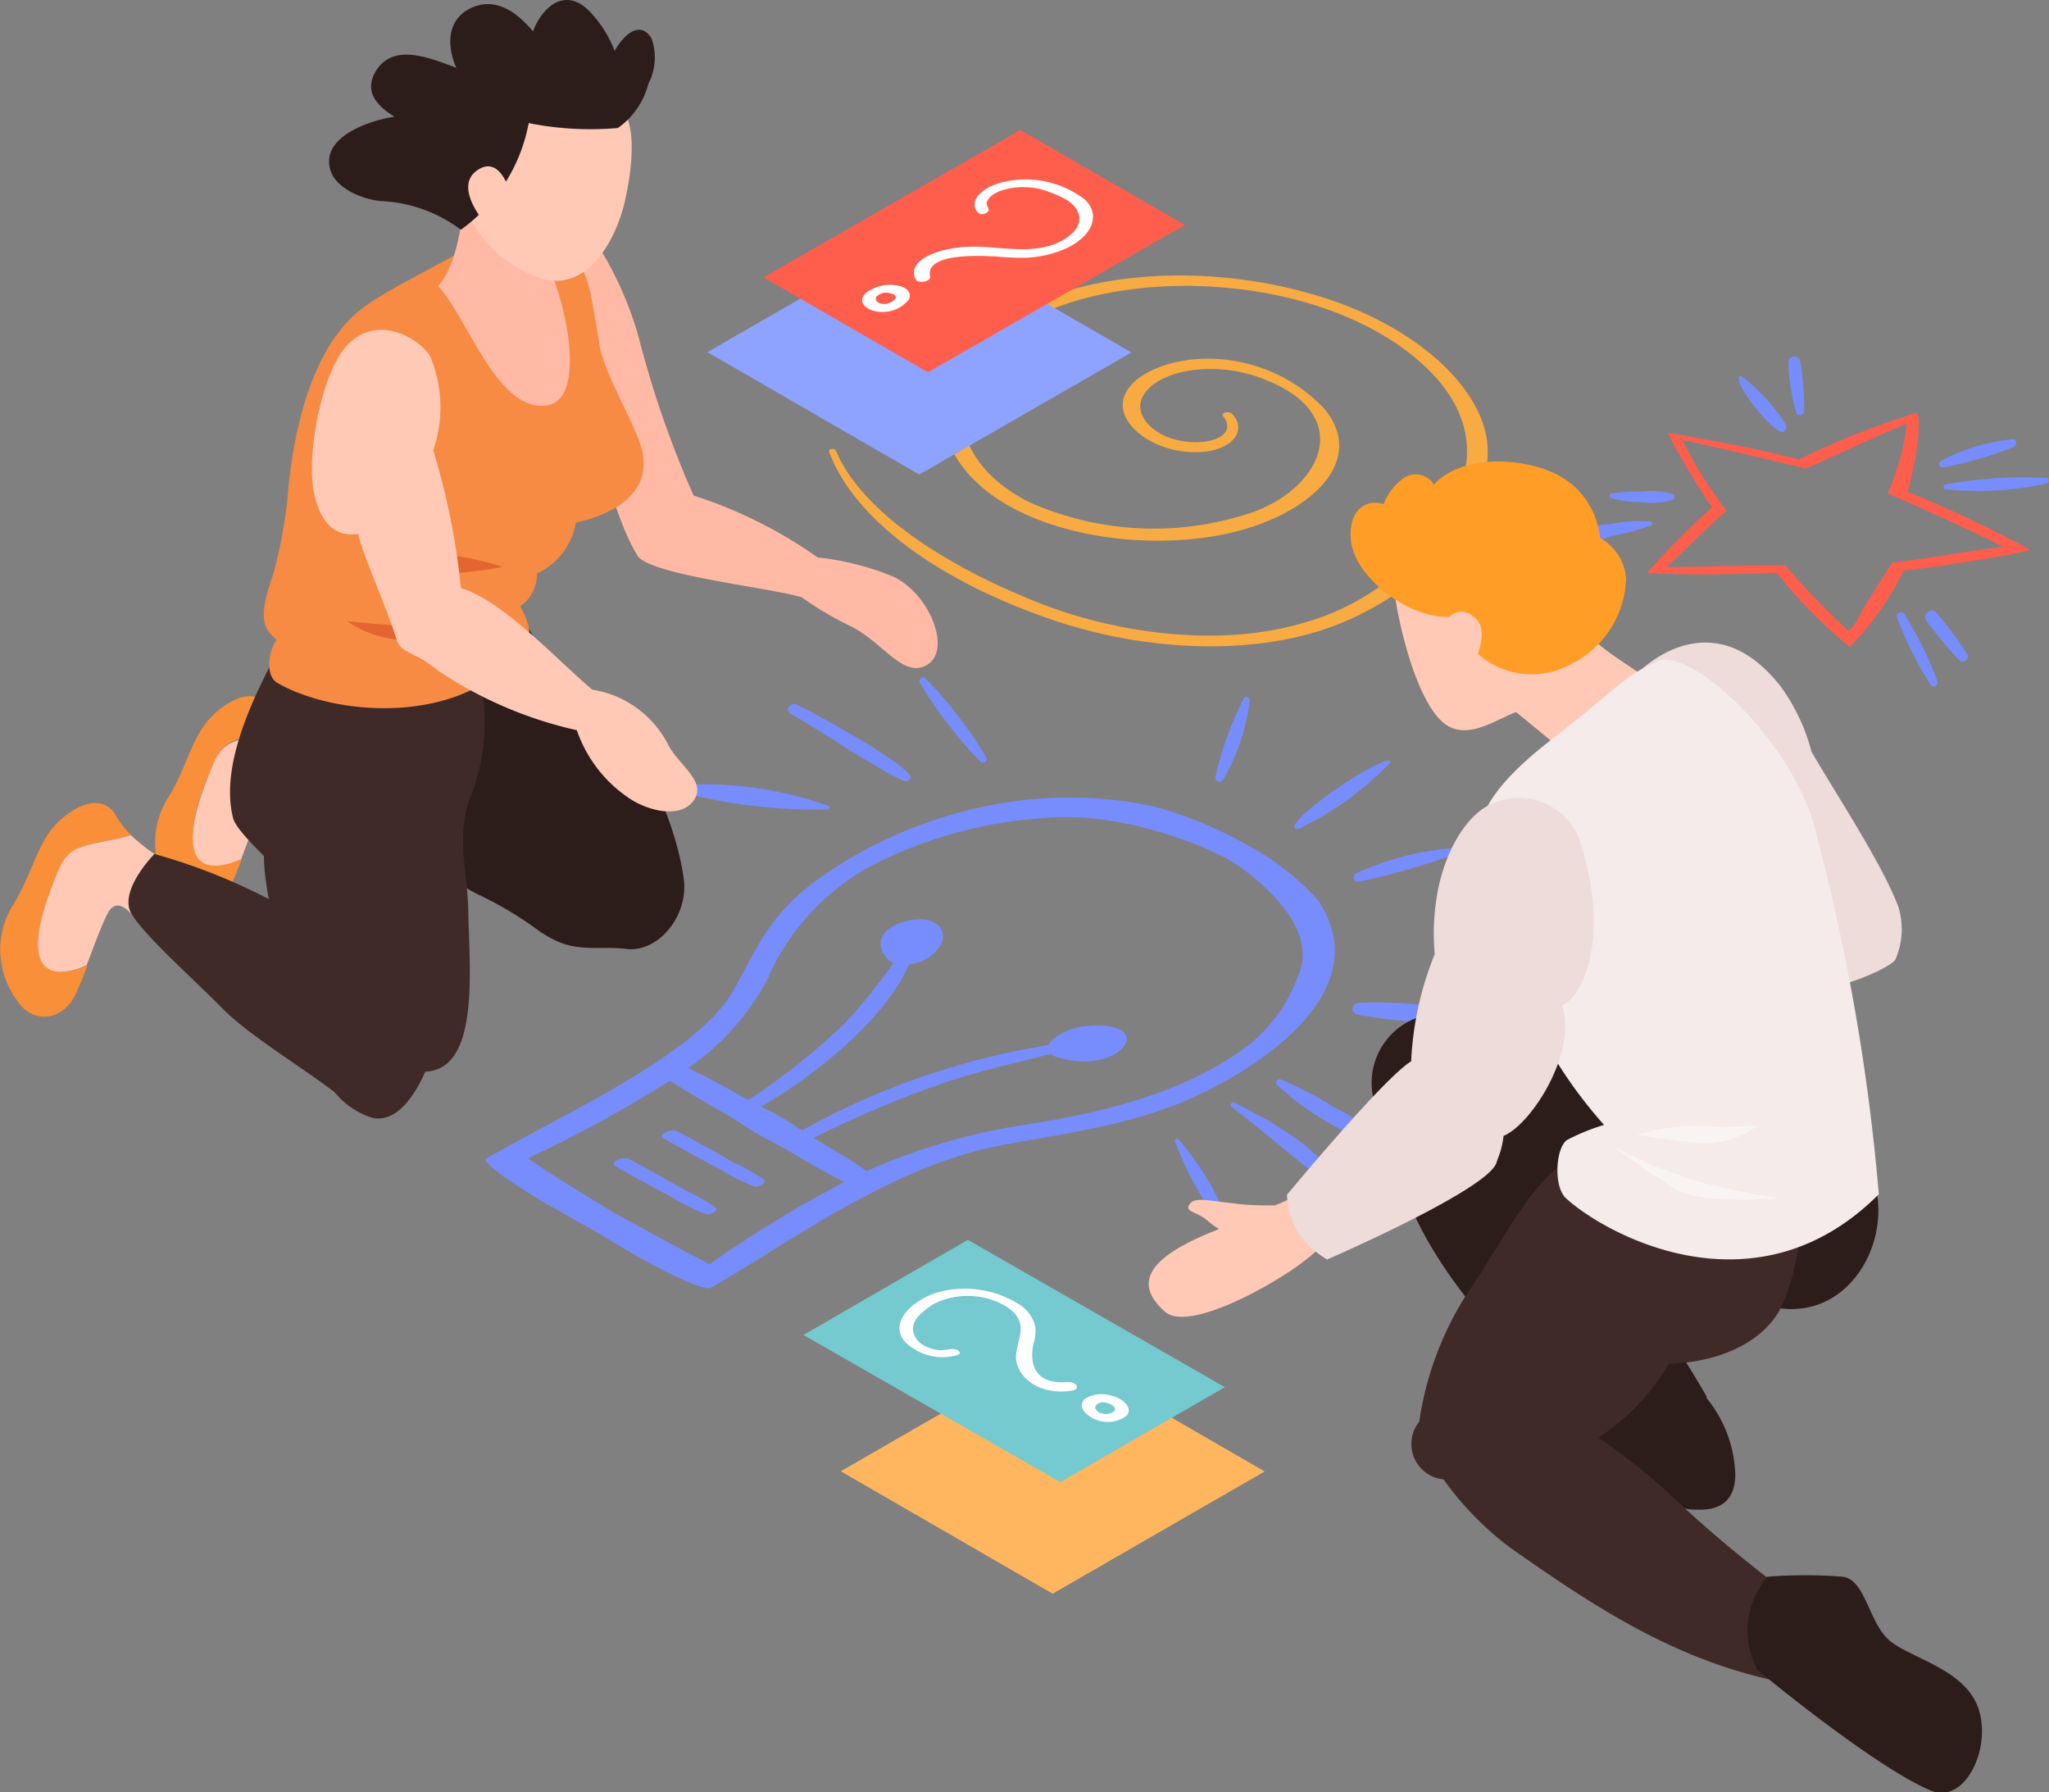 <svg xmlns="http://www.w3.org/2000/svg" viewBox="0 0 120.88 105.7"><rect x="0" y="0" width="120.88" height="105.7" fill="#808080" stroke="none"/><defs><style>.cls-1{fill:#ff5e4c;}.cls-2{fill:#778dfd;}.cls-3{fill:#f9ab43;}.cls-4{fill:#8da3ff;}.cls-5{fill:#ffb65f;}.cls-6{fill:#2c1d1b;}.cls-7{fill:#3f2a28;}.cls-8{fill:#eddcda;}.cls-9{fill:#ffc9b6;}.cls-10{fill:#ff9d27;}.cls-11{fill:#f4ebea;}.cls-12{fill:#f9f4f4;}.cls-13{fill:#f98f38;}.cls-14{fill:#ffb9a4;}.cls-15{fill:#f78b43;}.cls-16{fill:#e3652f;}.cls-17{fill:#fff;}.cls-18{fill:#74cace;}</style></defs><title>vision-vector</title><g id="Capa_2" data-name="Capa 2"><g id="Layer_1" data-name="Layer 1"><path class="cls-1" d="M113.12,24.34a46.14,46.14,0,0,0-7,2.76c-2.76-.76-7.74-1.57-7.74-1.57A41.58,41.58,0,0,0,101,29.92a42.62,42.62,0,0,0-3.82,3.87c2.3.14,5.33.09,7.64,0a28.83,28.83,0,0,0,4.31,4.37,17,17,0,0,0,3.17-4.5c1-.08,6.58-.91,7.49-1.23A73.35,73.35,0,0,0,112.52,29C112.72,28.51,113.42,25.54,113.12,24.34Zm-1.75,4.77c1.62.68,5.88,2.63,6.79,3.14-1.77.21-5.54.86-6.53.93-.22.35-1.47,2.32-1.71,2.72-.14.23-.55,1.18-.88,1.3a45,45,0,0,1-3.72-3.85c-2.07,0-5,.06-7,.11,1.08-1,2.29-2.28,3.54-3.34a24.19,24.19,0,0,1-2.62-4.18c1.68.38,6.2,1.4,7.26,1.7,1.09-.42,4.7-2.17,6-2.65A15.77,15.77,0,0,1,111.37,29.11Z"/><path class="cls-2" d="M105.37,25.07a10.63,10.63,0,0,0-2.66-2.9.11.11,0,0,0-.14.08c-.09.61,1.81,3,2.5,3.21C105.31,25.53,105.45,25.27,105.37,25.07Z"/><path class="cls-2" d="M106.21,21.37c0-.44-.73-.45-.7,0a11.3,11.3,0,0,0,.47,3,.25.25,0,0,0,.45-.06A15.92,15.92,0,0,0,106.21,21.37Z"/><path class="cls-2" d="M120.76,28.19a25.11,25.11,0,0,0-6,.39.15.15,0,0,0,0,.28,18.7,18.7,0,0,0,6-.35C120.9,28.46,120.94,28.22,120.76,28.19Z"/><path class="cls-2" d="M118.73,25.91a11.12,11.12,0,0,0-4.24,1.29c-.21.12-.06.4.16.37a22.82,22.82,0,0,0,4.14-1.2C119,26.28,119,25.89,118.73,25.91Z"/><path class="cls-2" d="M97.35,30.76a8.29,8.29,0,0,0-2.33.15,3.49,3.49,0,0,0-2,.66.21.21,0,0,0,.09.35,4,4,0,0,0,1.91-.29A15.55,15.55,0,0,0,97.38,31,.11.11,0,0,0,97.35,30.76Z"/><path class="cls-2" d="M112.35,36.23c-.15-.2-.52-.09-.44.19a22.07,22.07,0,0,0,2,4c.16.18.44,0,.39-.23A21.2,21.2,0,0,0,112.35,36.23Z"/><path class="cls-2" d="M114.22,36.12c-.26-.33-.85.12-.59.46a21,21,0,0,0,2,2.41.32.32,0,0,0,.46-.35A22.34,22.34,0,0,0,114.22,36.12Z"/><path class="cls-2" d="M98.61,29.12A4.45,4.45,0,0,0,96.83,29a8,8,0,0,0-1.76.12h0c-.12,0-.17.23,0,.27a7,7,0,0,0,1.76.23,4.27,4.27,0,0,0,1.78-.12A.18.18,0,0,0,98.61,29.12Z"/><path class="cls-3" d="M77.37,17.34c-6.07-1.75-12.91-1.38-17.3,1-4.23,2.25-6,6.24-2.85,9.71,3,3.3,9.62,4.51,14.86,3.49,4.89-.95,8.77-4.23,6-7.49A9.51,9.51,0,0,0,71,21.16c-2.4.07-4.54,1.12-4.75,2.51s1.73,3,4.3,3c2,0,3.11-1.18,2.15-2.25-.17-.19-.69-.09-.55.11,1.16,1.51-2,2.07-3.77,1-1.12-.68-1.39-1.62-.82-2.37,1-1.35,3.93-1.8,6.43-1,6.09,2,4.18,6.43.06,8a18.06,18.06,0,0,1-13.35-.55c-4.22-2.15-4.8-5.73-3-8.23,4.06-5.68,18.42-6.21,25.63-.41,3.32,2.67,3.9,5.67,2.52,8.45a14.32,14.32,0,0,1-9,7.33c-4.75,1.41-10.82.7-15.69-1.24-5.53-2.21-10.35-5.38-11.85-8.93-.06-.16-.46-.11-.4.05,1.48,4.07,6.66,7.76,13.39,10,5.68,1.89,12.23,2.06,16.94.07,5.13-2.16,8.81-6.52,8.51-10.48C87.44,22.71,83.24,19,77.37,17.34Z"/><path class="cls-2" d="M68.28,47.62a24.24,24.24,0,0,1,5.46,2.31,15.24,15.24,0,0,1,4,3.15C81.44,58.55,73.9,63,71.3,64.29c-3.82,1.95-7.67,2.42-12.21,3.26-6.42,1.2-12.45,5.7-17.2,8.44-1.14,0-5-2.27-6.3-3.09-.26-.16-.55-.31-.82-.47L34,72c-1.43-.78-5.3-3-5.36-3.64,4.76-2.74,12.55-6.22,14.62-9.93,1.47-2.62,2.27-4.85,5.64-7C51.16,49.84,58.8,45.48,68.28,47.62Zm-32,23.94c.36.2,3.78,2.1,5.59,3a70.76,70.76,0,0,1,7.94-4.84c-1.26-.62-2.4-1.33-3.57-2-.54-.31-1.15-.6-1.67-.91s-1-.65-1.58-1c-1.16-.68-2.38-1.34-3.46-2.07a77,77,0,0,1-8.38,4.58C32.63,69.38,35.94,71.35,36.27,71.56Zm9.1-14A14.77,14.77,0,0,1,40.6,63c1.33.62,2.54,1.34,3.78,2,.55.3,1.16.58,1.7.89s1,.66,1.54,1c1.18.72,2.42,1.41,3.51,2.18a36.79,36.79,0,0,1,9.47-2.75c4.65-.73,8.72-1.8,12.1-4a9.31,9.31,0,0,0,4-5.1c1-2.93-3.19-5.93-4.2-6.51s-6.2-3-11.27-2.43a26.05,26.05,0,0,0-8.84,2.3A14,14,0,0,0,45.37,57.52Z"/><path class="cls-2" d="M61.87,61.64a.87.87,0,0,1,.15-.26,3.62,3.62,0,0,1,2-.85c1.45-.22,3,.24,2.26,1.21-.51.67-2,1.19-3.86.63a1,1,0,0,1-.41-.21c-2.09.54-4.21,1-6.23,1.68a64.45,64.45,0,0,0-8.31,3.54c-.54.27-1.21-.09-.69-.4A44.17,44.17,0,0,1,61.87,61.64Z"/><path class="cls-2" d="M53.63,56.88a2.39,2.39,0,0,0,.45-.09,2.28,2.28,0,0,0,1.46-1.15c.39-.84-.41-1.73-2.08-1.31-1.17.29-2.06,1.14-1.11,2.23a1,1,0,0,0,.37.23,33.75,33.75,0,0,1-2.91,3.6,40.75,40.75,0,0,1-6.13,4.8c-.47.31.16.7.69.4C48.39,63.32,52.26,60,53.63,56.88Z"/><path class="cls-2" d="M40,66.74c1.12.6,2.22,1.22,3.3,1.84a12.08,12.08,0,0,1,1.78,1c.17.15-.33.48-.58.4a12,12,0,0,1-2-1c-1.13-.6-2.24-1.2-3.33-1.82C38.75,67,39.53,66.5,40,66.74Z"/><path class="cls-2" d="M37.15,68.38c1.12.6,2.22,1.22,3.3,1.84a12.08,12.08,0,0,1,1.78,1c.17.15-.32.48-.58.4a12.42,12.42,0,0,1-2-1c-1.13-.6-2.24-1.2-3.33-1.82C35.91,68.58,36.69,68.14,37.15,68.38Z"/><path class="cls-2" d="M76.38,48.65c.5-.92,4.43-3.61,5.54-3.8.07,0,.15.06.1.13a18.94,18.94,0,0,1-5.44,3.93A.18.18,0,0,1,76.38,48.65Z"/><path class="cls-2" d="M80,51.52A16.82,16.82,0,0,1,86,50a.18.18,0,0,1,0,.32A42,42,0,0,1,80.19,52,.26.26,0,0,1,80,51.52Z"/><path class="cls-2" d="M73.38,41.18a.19.19,0,0,1,.35.1,12,12,0,0,1-1.61,4.77.26.26,0,0,1-.43-.18A19.87,19.87,0,0,1,73.38,41.18Z"/><path class="cls-2" d="M80.12,59.16c1.38-.14,6.08.15,6.85.74a.14.14,0,0,1,0,.22c-.93.53-5.69,0-6.91-.29C79.64,59.73,79.76,59.2,80.12,59.16Z"/><path class="cls-2" d="M75.56,63.67a21.15,21.15,0,0,1,3.06,1.59,27.86,27.86,0,0,1,3.31,2c.21.15.1.53-.18.44A17.06,17.06,0,0,1,75.34,64C75.2,63.89,75.34,63.59,75.56,63.67Z"/><path class="cls-2" d="M72.85,65.05c2.11,1.07,4.63,2.45,6,4.48a.26.26,0,0,1-.36.36c-1-.59-4.7-3.81-5.79-4.56A.16.16,0,1,1,72.85,65.05Z"/><path class="cls-2" d="M69.51,67.18a17.28,17.28,0,0,1,2.63,4.11.36.36,0,0,1-.58.33,19.81,19.81,0,0,1-2.24-4.29C69.29,67.22,69.41,67.09,69.51,67.18Z"/><path class="cls-2" d="M54.58,40a24.4,24.4,0,0,1,3.62,4.71.22.22,0,0,1-.32.25,24.65,24.65,0,0,1-3.62-4.71A.21.21,0,0,1,54.58,40Z"/><path class="cls-2" d="M47,41.56c1.31.64,6,3.21,6.67,4.16.13.17-.08.42-.27.36-1.16-.37-5.51-3.33-6.73-3.95C46.27,41.93,46.6,41.38,47,41.56Z"/><path class="cls-2" d="M40.92,46.27a21.88,21.88,0,0,1,7.92,1.25.12.12,0,0,1,0,.23,32.44,32.44,0,0,1-8-.85A.32.32,0,0,1,40.92,46.27Z"/><polygon class="cls-4" points="66.75 20.79 54.23 27.99 41.73 20.77 54.25 13.57 66.75 20.79"/><polygon class="cls-5" points="74.61 86.79 62.1 94 49.6 86.78 62.11 79.57 74.61 86.79"/><path class="cls-6" d="M95.85,80s3.87,1.18,4.85,2.49a7.41,7.41,0,0,1,1.64,4c.19,1.61-.48,2.63-2.21,2.55a2.52,2.52,0,0,1-2.54-1.72s-4.27-.45-6.45-2S92.26,79.56,95.85,80Z"/><path class="cls-6" d="M84.43,59.82c3.42-.76,7.65.52,11.26,2.19a.7.7,0,0,1,.26.08c4.31,2.07,14.42,6.89,14.37,7,1.6,3.39-.82,8.65-5.3,8.08a8.14,8.14,0,0,1-7.23.66c.1.16,1.71,2.43,2.91,4.58-1.24.63-1.71,1.18-3.63,2.83-2.08-.84-5.23-3.58-7-4.92s-7.85-7.92-7.85-13.46A4.09,4.09,0,0,1,84.43,59.82Z"/><path class="cls-7" d="M83.73,83.85a19.08,19.08,0,0,1,2.7-7.36c2.71-4,3.76-6.69,6.66-8.55,3.51-2.24,5.73,1.78,9.41,2.3,0,0,3.85-1.52,4.12-1.67-.07.12-.11,5.75-1.6,8.64-.85,1.66-3.16,3.13-6.57,3.23A13.19,13.19,0,0,1,94.3,84.8a36.74,36.74,0,0,1,4,3.14,75.07,75.07,0,0,0,8.92,7.28,6.59,6.59,0,0,0-1.87,1.57,4.53,4.53,0,0,0-1,2.26c-5.85-1.34-10.48-4.4-15.29-7.79a18.39,18.39,0,0,1-3.9-4A2.1,2.1,0,0,1,83.73,83.85Z"/><path class="cls-8" d="M96.51,39.8s4.29-4.68,8.51.65a11.35,11.35,0,0,1,1.85,3.89c1.57,2.7,4.13,6.55,5.11,9.11a4.44,4.44,0,0,1-.17,3.16c-.64.87-7.72,3.58-10,1.11C97.3,52.75,96.51,39.8,96.51,39.8Z"/><path class="cls-9" d="M89.44,42l3.44,2.82c1.85-.66,3.26-2.85,4.06-4.95-.68-.54-3.08-1.91-3.25-2.64.71-2-.37-3.68-2.23-5.48a6,6,0,0,0-7.55-.2,3.31,3.31,0,0,0-1.67,3.16c.24,2.13,1.45,7.23,3.26,8.15C86.76,43.52,88.23,42.47,89.44,42Z"/><path class="cls-10" d="M94.39,31.73a4.69,4.69,0,0,0-2.81-3.87c-2-.9-5.46-1-7,.74a1.4,1.4,0,0,0-.09-.17,1.28,1.28,0,0,0-1.86-.09,3.21,3.21,0,0,0-1,1.4,1.55,1.55,0,0,0-1,0c-1.14.48-1.1,2.09-.7,3,.84,2,3.92,4.1,6.2,3.56-.11,1.14.44,1.76,1.35,2.51a4.79,4.79,0,0,0,5.09.42,5.84,5.84,0,0,0,3.36-5.13A3,3,0,0,0,94.39,31.73Z"/><path class="cls-9" d="M85.24,36.86a1,1,0,0,1,1.67-.5c1.26.83-.24,3.32-.24,3.32Z"/><path class="cls-11" d="M97.82,39c-2.1.91-2,1.29-6.34,4.66S86.87,49,87.27,51.13a30.51,30.51,0,0,0,2.41,7.22,27,27,0,0,0,4.95,8,12.83,12.83,0,0,0-2.17.88c-.67.42-.84,2.73-.08,3.44,2.15,2,11.1,7.14,18.46-.23a123.65,123.65,0,0,0-3.91-22.08C105.25,43.18,99.67,38.22,97.82,39Z"/><path class="cls-12" d="M95.14,67.6a28.36,28.36,0,0,0,5.25,2.15,42.62,42.62,0,0,0,4.63.93c-.7,0-4.61.39-6.22-.58S95.14,67.6,95.14,67.6Z"/><path class="cls-12" d="M103.69,66.4a5.24,5.24,0,0,1-3.61,1c-2.16-.21-3.52-.47-3.52-.47a12.39,12.39,0,0,1,3.52-.52A27.19,27.19,0,0,0,103.69,66.4Z"/><path class="cls-6" d="M104.26,93a29,29,0,0,1,4.48,0c1.3.22,1.49,2.57,2.63,3.67s4.43,1.68,5.31,4-.72,5.81-2.78,4.94c-3.39-1.43-10.23-7.12-10.23-7.12A4.92,4.92,0,0,1,104.26,93Z"/><path class="cls-8" d="M87.73,47.55c-1.62.89-3.48,4.08-3.09,8.73a19.14,19.14,0,0,0-1.39,6.32,14,14,0,0,0,5,6A4.94,4.94,0,0,0,88.7,67c1.68-.7,4.38-5,3.45-7.68,1.29-.63,2.75-4,1.21-9.2A3.84,3.84,0,0,0,87.73,47.55Z"/><path class="cls-9" d="M77.33,70.19l-2.11.91c-.74,0-1.64,0-2.42-.12-1.63-.17-2.32-.39-2.63.06s.46.42,1.06.95a5.45,5.45,0,0,0,.68.5c-.19.09-.38.16-.55.23-3.8,1.57-4.42,3.07-2.63,4.65,1.44,1.26,6.75-1.79,8.32-3.08a5.57,5.57,0,0,0,1.69-2Z"/><path class="cls-8" d="M86.72,60.21a34.18,34.18,0,0,1-3.47,2.39c-1.64,1-7.33,7.88-7.33,7.88a5.08,5.08,0,0,0,.69,2.27,5.73,5.73,0,0,0,1.68,1.54s9.56-4.14,10-5.73S86.72,60.21,86.72,60.21Z"/><path class="cls-6" d="M35.46,42.37a26.47,26.47,0,0,1-2.79-2.31c-.57-1.07-1.42-3.32-2.41-4.29a12.51,12.51,0,0,1-7.92,4.94,23.12,23.12,0,0,0,0,3.12c.06,2.88.48,5.64,3.06,6.7a8.18,8.18,0,0,0,2.81,2.23,21.4,21.4,0,0,1,3.39,2,6.43,6.43,0,0,0,1.44.83c1.33.52,2.55.21,3.91.38,1.69.22,3.43-1.59,3.42-3.7C40.38,51.41,39.36,45.51,35.46,42.37Z"/><path class="cls-13" d="M3.67,57.32c-2.51.08-1-4.08-.52-5.2.36-.88.66-1.77,1.59-2.13s2-.41,3-.73a5.07,5.07,0,0,1-.87-1.11c-1-1.76-3.2-.17-4,1S1.7,51.92.7,53.49A5,5,0,0,0,1,59c.9,1.42,2.77,1.31,3.55-.55.23-.53.43-1,.61-1.51A3.73,3.73,0,0,1,3.67,57.32Z"/><path class="cls-9" d="M7.78,53.94c.85,1,2.68-2.77,2.68-2.77a11.83,11.83,0,0,1-2.74-1.91c-.94.32-2,.37-3,.73s-1.23,1.25-1.59,2.13c-.45,1.12-2,5.28.52,5.2a3.73,3.73,0,0,0,1.46-.39c.47-1.22.85-2.29,1.25-3.08C6.54,53.54,6.94,53,7.78,53.94Z"/><path class="cls-13" d="M12.79,51c-2.51.07-1-4.09-.51-5.2.35-.89.65-1.78,1.59-2.13s2-.42,3-.73A4.88,4.88,0,0,1,16,41.85c-1-1.76-3.19-.17-4,1s-1.15,2.75-2.15,4.31a5,5,0,0,0,.27,5.51c.91,1.42,2.77,1.31,3.56-.55.22-.53.42-1,.6-1.52A3.87,3.87,0,0,1,12.79,51Z"/><path class="cls-9" d="M16.91,47.65c.84,1,2.67-2.78,2.67-2.78A11.45,11.45,0,0,1,16.85,43c-1,.31-2,.36-3,.73s-1.24,1.24-1.59,2.13c-.45,1.11-2,5.27.51,5.2a3.87,3.87,0,0,0,1.46-.4c.47-1.22.85-2.29,1.25-3.08C15.66,47.24,16.06,46.69,16.91,47.65Z"/><path class="cls-7" d="M28.33,40.06c-1.24-7.46-7.77-3.37-11.14-3.35a.51.51,0,0,0-.35.86c-1.58,2.91-3.94,7.32-3.09,10.68.17.69,1.75,2.13,1.82,2.25,0,2,.82,4.5.79,5.7a8.46,8.46,0,0,0,2.67,7,4.64,4.64,0,0,0,3,2.75c1.31.22,2.35-1.13,3.06-2.74,3.18-.12,2.62-5.9,2.54-9.23,0-2.38-.7-4.28,0-6.66A12.16,12.16,0,0,0,28.33,40.06Z"/><path class="cls-14" d="M52.67,34a16.11,16.11,0,0,0-4.43-1.12,26.93,26.93,0,0,0-7.32-3.65,59.42,59.42,0,0,1-3.25-9.37,20.56,20.56,0,0,0-3.24-6.62s-3.16,2.4-3.08,2.65,2.17,6.86,3.3,9.41,1.79,5.53,2.91,7.39c.48,1.19,7.47,1.9,9.72,2.53a19.44,19.44,0,0,0,2.94,1.73c1.94,1,3.1,3.13,4.51,2.24S54.84,35,52.67,34Z"/><path class="cls-15" d="M34.19,15.68c-2.17-2.75-3.23-3-5.86-1.46-3.21,1.84-5.81,3-7.21,4.17-2.39,2-3.78,6.07-4.18,11.22a28.78,28.78,0,0,1-.81,4.22c-1,2.81-.51,3.27.2,3.93-.39.38-.77,2,0,2.5,3.72,2.18,12,2.57,14.86-2.72.18-.33-.28-1.47-.51-1.77a2.31,2.31,0,0,0,1-1.94,4.07,4.07,0,0,0,2.29-3c2.21-.5,4.59-1.74,3.87-4.41-.35-1.3-2.11-4.31-2.43-5.84C34.92,17.78,34.81,16.46,34.19,15.68Z"/><path class="cls-14" d="M32.71,16.56c-.6-.1-2.18-.91-1.71-3.84.13-.82-3.56-3-3.56-2.91,0,2.65-.38,5.69-1.59,7.07,1.75,1.83,3.54,7.66,6.55,7C34.05,23.55,33.9,19.94,32.71,16.56Z"/><path class="cls-9" d="M35.89,5.91c-2.5-.57-3.81-.67-6,.23a12.65,12.65,0,0,0-3.55,1.63.31.31,0,0,0-.14.29c.57,3.29,1.68,6.78,5.38,8.25,3,1.2,4.74-2.14,5.27-4.37C37.44,9.33,37.63,6.29,35.89,5.91Z"/><path class="cls-6" d="M36.26,3A7,7,0,0,0,34.83.72C33.37-.83,32,.39,31.44,1.85,30.56.79,29.3-.21,27.82.46S26.35,2.73,26.92,4c-1.61-.61-3.8-1.51-4.79.27-.65,1.17.14,2,1.14,2.61-1.92.32-4.35,1.36-3.77,3.18.35,1.09,1.95,1.72,3,1.8a8.49,8.49,0,0,1,4.69,1.69,10,10,0,0,0,4-6.29,18.54,18.54,0,0,0,5.26.29,4.58,4.58,0,0,0,1.8-2.61,3.34,3.34,0,0,0,.18-2.69C37.76,1.2,36.83,2,36.26,3Z"/><path class="cls-9" d="M30,11.09s-.6-2-1.91-1,.54,3.09.54,3.09Z"/><path class="cls-16" d="M29.64,33.44a14.7,14.7,0,0,0-4.59-.77,12.6,12.6,0,0,0-3,.77s2.27.32,3.8.39A20.55,20.55,0,0,0,29.64,33.44Z"/><path class="cls-16" d="M28.33,37.08c-.19,0-3.54-.09-5.34-.22s-2.52-.22-2.52-.22a6.48,6.48,0,0,0,3.58,1.12A16.73,16.73,0,0,0,28.33,37.08Z"/><path class="cls-9" d="M39.39,43.87a6.07,6.07,0,0,0-4.45-3.19c-2.19-1.85-5.22-5.21-7.75-6a42,42,0,0,0-1.63-8.12A7.78,7.78,0,0,0,25.37,21c-.61-1-3.09-2.56-4.9-.62-1.47,1.57-2.33,6.18-2,8.37.25,1.55.94,3,2.67,2.74.13.94,1.52,3.93,2.27,6.25.27.83,1,.64,2.41,1.8a24.14,24.14,0,0,0,8.21,3.53A7.91,7.91,0,0,0,37,47c1.06.78,3.1,1.36,3.92.22S40,45.12,39.39,43.87Z"/><path class="cls-7" d="M9.11,50.37s-2.19,2.21-1.33,3.57,3.62,3.79,5.29,5.49S17.93,63,20,64.62s3,.44,3,.44l1.81-2.92S20.4,56,20.23,55.72A35.16,35.16,0,0,0,9.11,50.37Z"/><polygon class="cls-1" points="54.74 21.96 45.04 16.36 60.19 7.67 69.9 13.27 54.74 21.96"/><path class="cls-17" d="M64,11.77a5.75,5.75,0,0,0-4.95-1c-1.28.36-1.92,1.17-1.34,1.78.19.2.67,0,.61-.21s-.14-.28-.11-.38c.22-.83,2.11-1.16,3.39-.74a7.14,7.14,0,0,1,1.28.54c1,.6,1.16,1.59-.1,2.36-1.7,1-3.64.4-5.49.43s-3.83.77-3.28,1.91c.14.3.93.15.86-.16-.3-1.4,3-1.22,3.91-1.17a14.88,14.88,0,0,0,1.77.07,6.48,6.48,0,0,0,2.35-.55C64.48,13.91,64.93,12.64,64,11.77Z"/><path class="cls-17" d="M53.63,17.65c.12-.27,0-.56-.37-.72a2.24,2.24,0,0,0-1.73.09c-.89.38-.86,1-.09,1.28A2,2,0,0,0,53.63,17.65Zm-1.49.28c-.35,0-.59-.25-.42-.45a.86.86,0,0,1,.5-.22c.25,0,.6.08.63.24S52.5,17.93,52.14,17.93Z"/><polygon class="cls-18" points="62.55 87.42 72.26 81.82 57.1 73.13 47.4 78.74 62.55 87.42"/><path class="cls-17" d="M55.11,76.29c-1.43.53-2.65,1.76-1.72,2.86a3.17,3.17,0,0,0,3.08.78c.35-.11.05-.39-.35-.36a4.63,4.63,0,0,1-.67.07c-1.43-.13-2-1.22-1.27-2a4.59,4.59,0,0,1,.92-.74,4.5,4.5,0,0,1,4.09.06c1.77,1,.69,2.1.75,3.17s1.34,2.21,3.31,1.89c.52-.08.27-.53-.28-.5-2.42.18-2.11-1.75-2-2.26a2.69,2.69,0,0,0,.11-1,2.12,2.12,0,0,0-1-1.35A6,6,0,0,0,55.11,76.29Z"/><path class="cls-17" d="M65.3,82.26a1.83,1.83,0,0,0-1.25.22c-.25.18-.41.56.15,1a1.89,1.89,0,0,0,2.22.06C66.92,83.08,66.25,82.4,65.3,82.26Zm.48.86c0,.2-.44.35-.78.25a.57.57,0,0,1-.38-.29c-.05-.15.13-.35.41-.37S65.79,82.91,65.78,83.12Z"/></g></g></svg>